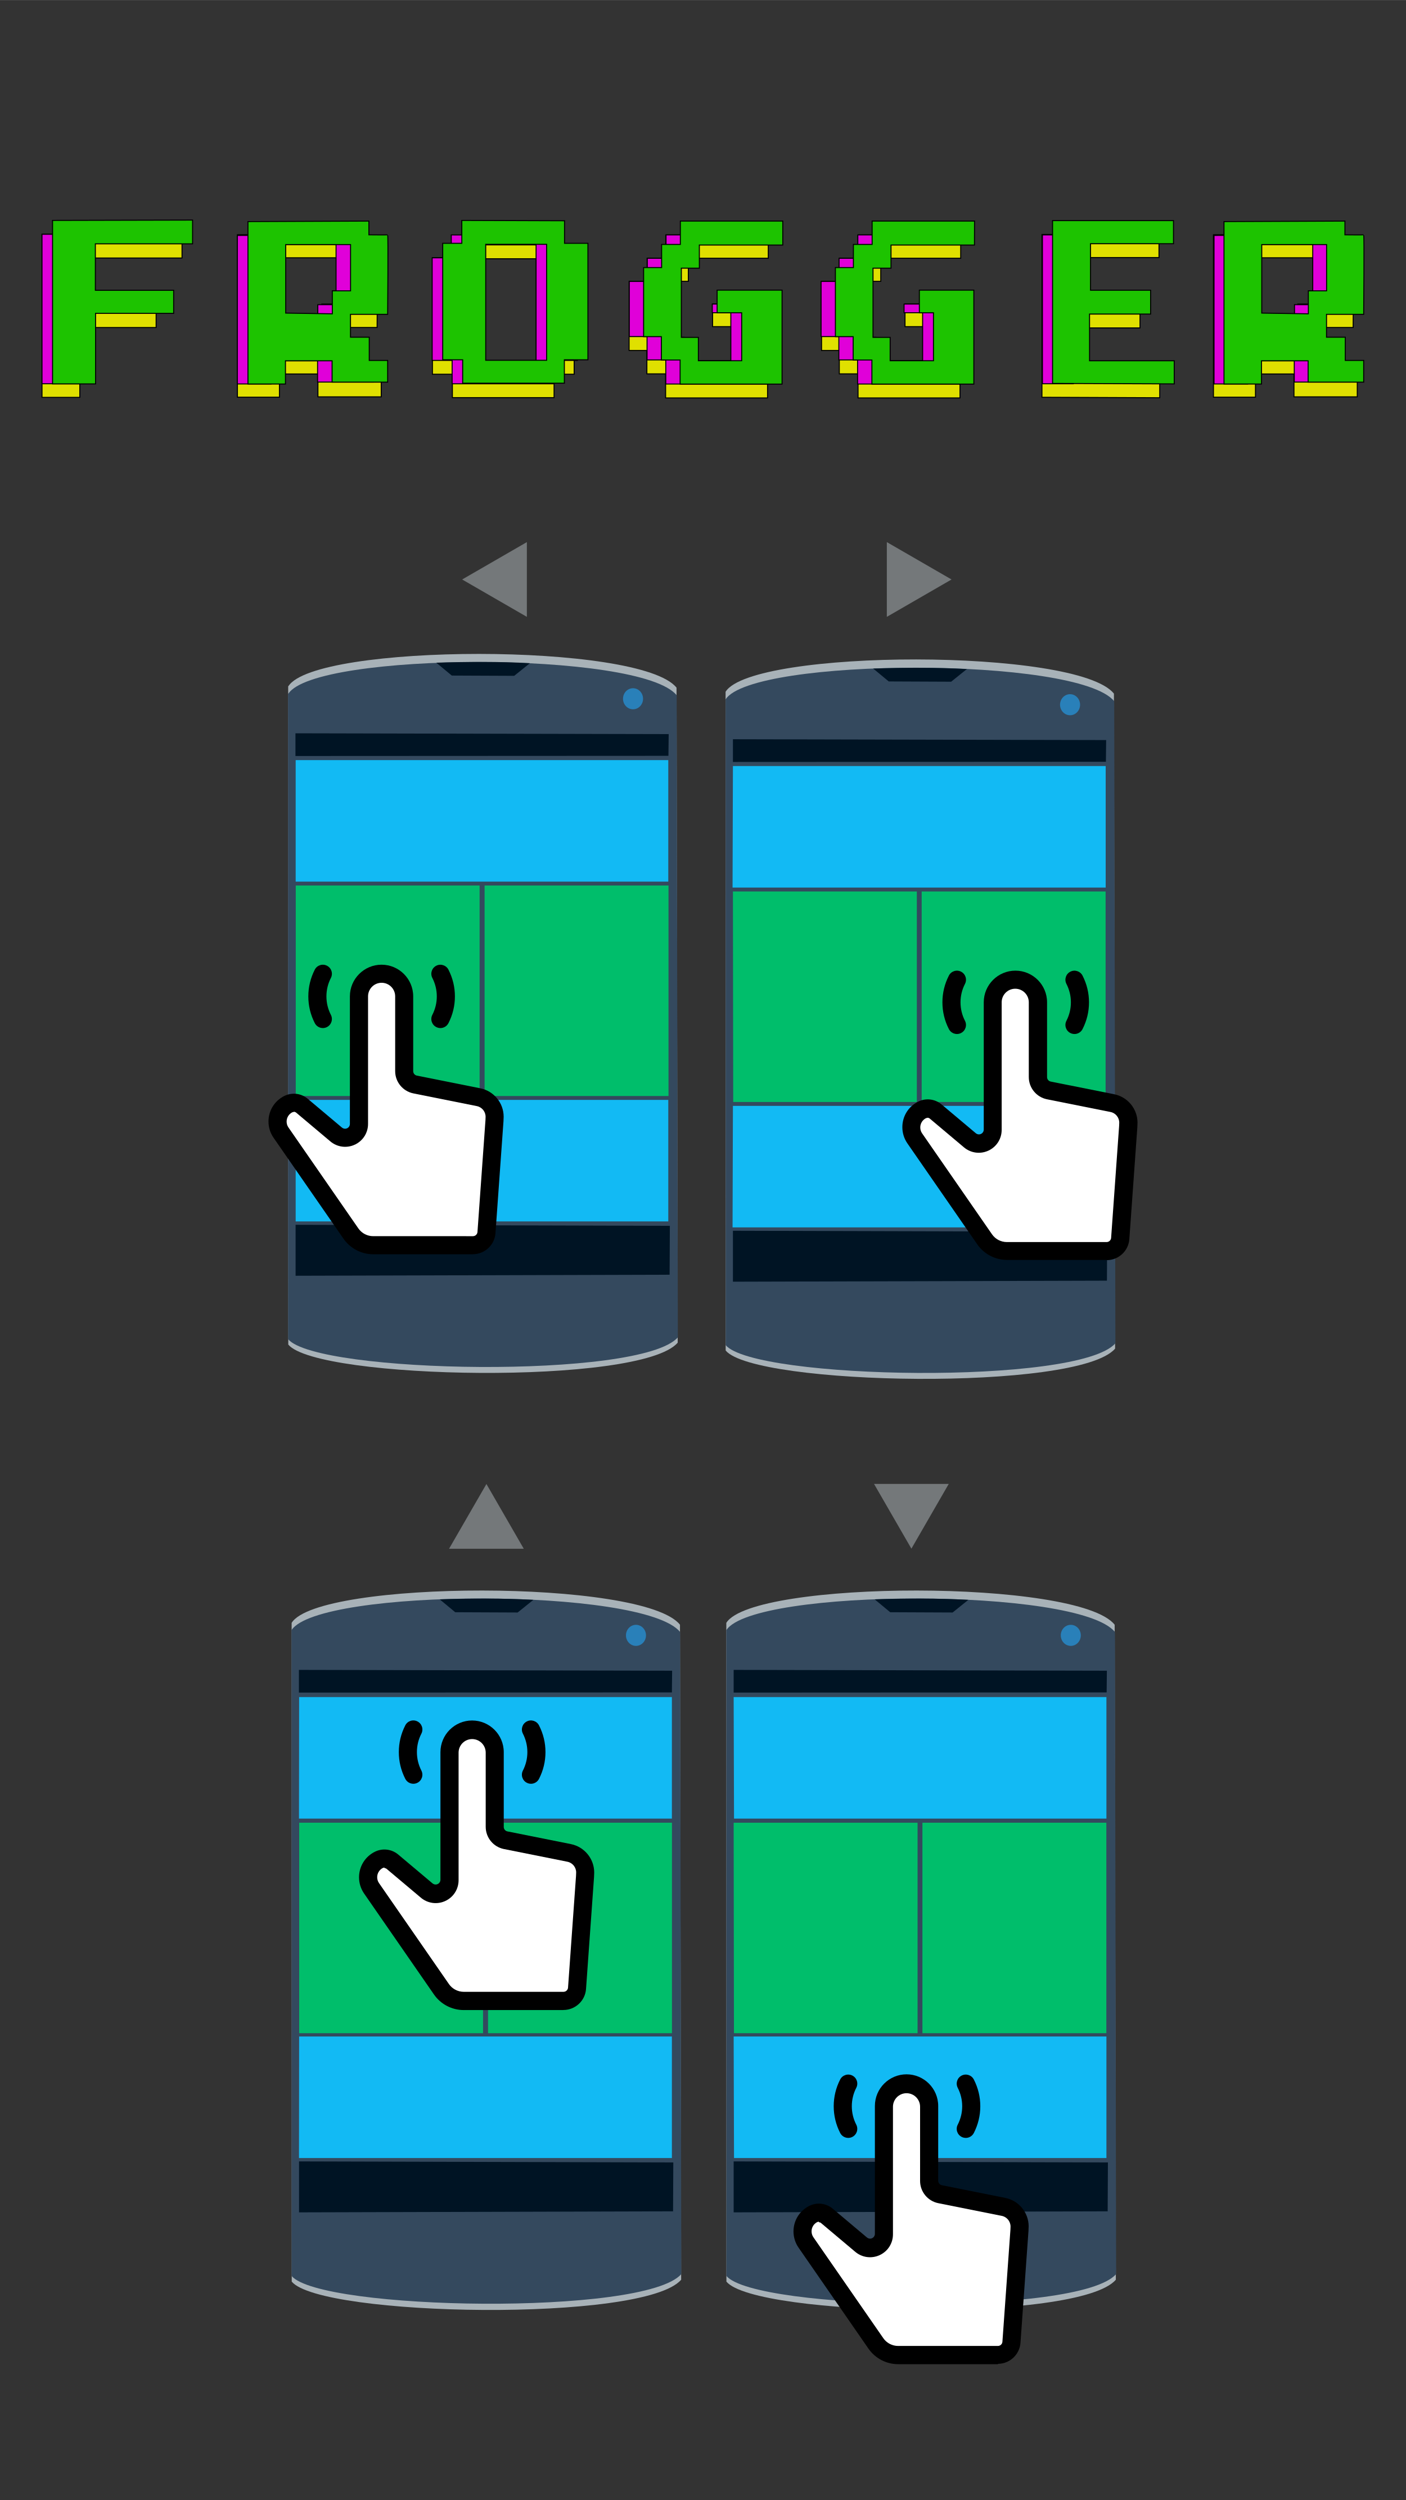 <?xml version="1.0" encoding="UTF-8" standalone="no"?>
<svg
   height="1920"
   width="1080"
   version="1.1"
   viewBox="0 0 285.77 508.015"
   id="svg174"
   sodipodi:docname="splash.svg"
   inkscape:version="1.2.2 (b0a8486541, 2022-12-01)"
   xmlns:inkscape="http://www.inkscape.org/namespaces/inkscape"
   xmlns:sodipodi="http://sodipodi.sourceforge.net/DTD/sodipodi-0.dtd"
   xmlns="http://www.w3.org/2000/svg"
   xmlns:svg="http://www.w3.org/2000/svg">
  <rect x="0" y="0" width="285.77" height="508.015" fill="#333333" stroke="none"/>
  <defs
     id="defs178" />
  <sodipodi:namedview
     id="namedview176"
     pagecolor="#ffffff"
     bordercolor="#000000"
     borderopacity="0.25"
     inkscape:showpageshadow="2"
     inkscape:pageopacity="0.0"
     inkscape:pagecheckerboard="0"
     inkscape:deskcolor="#d1d1d1"
     showgrid="false"
     inkscape:zoom="0.28426911"
     inkscape:cx="-68.59697"
     inkscape:cy="693.00529"
     inkscape:window-width="1857"
     inkscape:window-height="1170"
     inkscape:window-x="63"
     inkscape:window-y="30"
     inkscape:window-maximized="1"
     inkscape:current-layer="svg174" />
  <path
     style="fill:#a8b2b8;fill-rule:evenodd;stroke-width:0"
     d="m 147.474,140.555 0.019,133.851 c 5.874,7.13 71.688,8.354 79.152,-0.385 l -0.239,-133.089 c -7.385,-9.314 -73.494,-9.084 -78.928,-0.385 z"
     id="path2" />
  <path
     style="fill:#34495e;fill-rule:evenodd;stroke-width:0"
     d="m 147.474,142.108 0.019,131.208 c 5.879,6.988 71.732,8.188 79.212,-0.378 l -0.239,-130.462 c -7.39,-9.13 -73.554,-8.905 -78.988,-0.377 z"
     id="path4" />
  <path
     style="fill:#001424;fill-rule:evenodd;stroke-width:0"
     d="m 148.967,250.072 v 10.352 l 76.017,-0.209 0.05,-9.934 z"
     id="path6" />
  <path
     style="fill:#001424;fill-rule:evenodd;stroke-width:0"
     d="m 148.967,150.199 v 4.614 l 75.808,-0.036 0.05,-4.41 z"
     id="path8" />
  <ellipse
     style="fill:#2980b9;fill-rule:evenodd;stroke-width:0;stroke-miterlimit:2.013"
     rx="1.527pt"
     ry="1.605pt"
     cy="143.183"
     cx="217.489"
     stroke-miterlimit="2.013"
     id="ellipse10" />
  <path
     style="fill:#001424;fill-rule:evenodd;stroke-width:0"
     d="m 177.48,135.838 c 6.401,-0.197 12.769,-0.246 19.034,0.103 l -3.192,2.568 -12.686,-0.055 z"
     id="path12" />
  <path
     style="color:#000000;isolation:auto;mix-blend-mode:normal;solid-color:#000000;fill:#12baf4;stroke-width:1.493;color-rendering:auto;image-rendering:auto;shape-rendering:auto"
     d="m 148.967,224.693 h 75.763 v 24.692 h -75.838 z"
     id="path14" />
  <path
     style="color:#000000;isolation:auto;mix-blend-mode:normal;solid-color:#000000;fill:#12baf4;stroke-width:1.493;color-rendering:auto;image-rendering:auto;shape-rendering:auto"
     d="m 148.967,155.648 h 75.763 v 24.692 h -75.838 z"
     id="path16" />
  <path
     style="color:#000000;isolation:auto;mix-blend-mode:normal;solid-color:#000000;fill:#00be6b;stroke-width:1.493;color-rendering:auto;image-rendering:auto;shape-rendering:auto"
     d="m 148.967,181.131 h 37.381 v 42.771 h -37.322 z"
     id="path18" />
  <rect
     style="color:#000000;isolation:auto;mix-blend-mode:normal;solid-color:#000000;fill:#00be6b;stroke-width:1.493;color-rendering:auto;image-rendering:auto;shape-rendering:auto"
     height="42.771"
     width="37.381"
     y="181.131"
     x="187.333"
     id="rect20" />
  <path
     style="color:#000000;isolation:auto;mix-blend-mode:normal;solid-color:#000000;fill:#74787a;stroke-width:0.302;color-rendering:auto;image-rendering:auto;shape-rendering:auto"
     d="m 193.402,117.737 -13.153,-7.594 v 15.188 z"
     id="path22" />
  <path
     style="stroke-width:1.838"
     d="m 194.499,210.093 c -0.669,0 -1.313,-0.366 -1.638,-1 -0.873,-1.705 -1.314,-3.534 -1.314,-5.434 0,-1.9 0.441,-3.731 1.314,-5.434 0.461,-0.903 1.57,-1.261 2.475,-0.798 0.905,0.463 1.261,1.57 0.8,2.475 -0.607,1.18 -0.912,2.445 -0.912,3.758 0,1.313 0.305,2.578 0.91,3.758 0.461,0.903 0.105,2.011 -0.8,2.475 -0.267,0.138 -0.553,0.202 -0.835,0.202 z"
     id="path24" />
  <path
     style="stroke-width:1.838"
     d="m 218.385,210.093 c -0.281,0 -0.568,-0.064 -0.835,-0.202 -0.905,-0.461 -1.263,-1.571 -0.802,-2.472 0.605,-1.184 0.912,-2.448 0.912,-3.759 0,-1.311 -0.307,-2.575 -0.912,-3.759 -0.461,-0.905 -0.105,-2.011 0.802,-2.472 0.897,-0.463 2.011,-0.107 2.475,0.8 0.873,1.706 1.314,3.534 1.314,5.433 0,1.899 -0.441,3.726 -1.314,5.433 -0.325,0.636 -0.972,1.002 -1.639,1.002 z"
     id="path26" />
  <path
     style="stroke-width:1.838"
     d="m 224.954,255.999 h -20.273 c -2.414,0 -4.677,-1.186 -6.052,-3.171 l -14.2,-20.512 c -0.673,-0.974 -1.026,-2.112 -1.026,-3.293 0,-2.209 1.228,-4.195 3.204,-5.185 1.562,-0.78 3.437,-0.559 4.768,0.566 l 6.925,5.824 c 0.325,0.283 0.75,0.337 1.107,0.158 0.333,-0.167 0.541,-0.502 0.541,-0.875 V 203.654 c 0,-3.549 2.886,-6.434 6.434,-6.434 3.549,0 6.434,2.886 6.434,6.434 v 15.197 c 0,0.438 0.313,0.82 0.743,0.906 l 12.907,2.581 c 2.742,0.546 4.734,2.975 4.734,5.773 l -0.035,0.927 -1.627,22.736 c -0.167,2.393 -2.183,4.27 -4.582,4.27 z"
     id="path28" />
  <path
     style="fill:#ffffff;stroke-width:1.838"
     d="m 188.528,227.112 -0.311,0.074 c -0.723,0.362 -1.171,1.088 -1.171,1.896 0,0.432 0.129,0.847 0.375,1.202 l 14.199,20.497 c 0.686,0.996 1.818,1.588 3.026,1.588 h 20.273 c 0.48,0 0.882,-0.373 0.917,-0.853 l 1.627,-22.751 0.024,-0.658 c 0,-1.052 -0.746,-1.963 -1.778,-2.169 l -12.907,-2.581 c -2.144,-0.428 -3.699,-2.326 -3.699,-4.51 v -15.197 c 0,-1.52 -1.237,-2.757 -2.757,-2.757 -1.52,0 -2.757,1.237 -2.757,2.757 v 25.916 c 0,1.777 -0.987,3.372 -2.574,4.167 -1.697,0.844 -3.711,0.586 -5.138,-0.651 l -6.903,-5.807 c -0.13,-0.108 -0.289,-0.165 -0.449,-0.165 z"
     id="path30" />
  <path
     style="color:#000000;isolation:auto;mix-blend-mode:normal;solid-color:#000000;fill:#74787a;stroke-width:0.302;color-rendering:auto;image-rendering:auto;shape-rendering:auto"
     d="m 93.932,117.737 13.153,-7.594 v 15.188 z"
     id="path32" />
  <path
     style="fill:#a8b2b8;fill-rule:evenodd;stroke-width:0"
     d="m 58.573,139.346 0.019,133.851 c 5.874,7.13 71.688,8.354 79.152,-0.385 L 137.505,139.722 c -7.315,-9.211 -73.464,-8.987 -78.898,-0.284 z"
     id="path34" />
  <path
     style="fill:#34495e;fill-rule:evenodd;stroke-width:0"
     d="m 58.543,140.898 0.019,131.208 c 5.879,6.988 71.732,8.188 79.212,-0.378 l -0.239,-130.462 c -7.315,-9.062 -73.494,-8.838 -78.928,-0.314 z"
     id="path36" />
  <path
     style="fill:#001424;fill-rule:evenodd;stroke-width:0"
     d="m 60.081,248.863 v 10.352 l 76.017,-0.209 0.05,-9.934 z"
     id="path38" />
  <path
     style="fill:#001424;fill-rule:evenodd;stroke-width:0"
     d="m 60.051,148.99 v 4.614 l 75.808,-0.036 0.05,-4.41 z"
     id="path40" />
  <ellipse
     style="fill:#2980b9;fill-rule:evenodd;stroke-width:0;stroke-miterlimit:2.013"
     rx="1.527pt"
     ry="1.605pt"
     cy="141.973"
     cx="128.664"
     stroke-miterlimit="2.013"
     id="ellipse42" />
  <path
     style="fill:#001424;fill-rule:evenodd;stroke-width:0"
     d="m 88.67,134.643 c 6.401,-0.197 12.769,-0.246 19.034,0.103 l -3.192,2.568 -12.686,-0.054 z"
     id="path44" />
  <path
     style="color:#000000;isolation:auto;mix-blend-mode:normal;solid-color:#000000;fill:#12baf4;stroke-width:1.493;color-rendering:auto;image-rendering:auto;shape-rendering:auto"
     d="m 60.096,223.484 h 75.733 v 24.692 H 60.096 Z"
     id="path46" />
  <path
     style="color:#000000;isolation:auto;mix-blend-mode:normal;solid-color:#000000;fill:#12baf4;stroke-width:1.493;color-rendering:auto;image-rendering:auto;shape-rendering:auto"
     d="m 60.096,154.439 h 75.733 v 24.692 H 60.096 Z"
     id="path48" />
  <path
     style="color:#000000;isolation:auto;mix-blend-mode:normal;solid-color:#000000;fill:#00be6b;stroke-width:1.493;color-rendering:auto;image-rendering:auto;shape-rendering:auto"
     d="m 60.111,179.922 h 37.367 v 42.771 H 60.111 Z"
     id="path50" />
  <rect
     style="color:#000000;isolation:auto;mix-blend-mode:normal;solid-color:#000000;fill:#00be6b;stroke-width:1.493;color-rendering:auto;image-rendering:auto;shape-rendering:auto"
     height="42.771"
     width="37.381"
     y="179.922"
     x="98.493"
     id="rect52" />
  <path
     style="stroke-width:1.838"
     d="m 65.62,208.884 c -0.669,0 -1.313,-0.366 -1.638,-1 -0.873,-1.705 -1.314,-3.534 -1.314,-5.434 0,-1.9 0.441,-3.731 1.314,-5.434 0.461,-0.903 1.57,-1.261 2.475,-0.798 0.905,0.463 1.261,1.57 0.8,2.475 -0.607,1.18 -0.912,2.445 -0.912,3.758 0,1.313 0.305,2.578 0.91,3.758 0.461,0.903 0.105,2.011 -0.8,2.475 -0.267,0.138 -0.553,0.202 -0.835,0.202 z"
     id="path54" />
  <path
     style="stroke-width:1.838"
     d="m 89.506,208.884 c -0.281,0 -0.568,-0.064 -0.835,-0.202 -0.905,-0.461 -1.263,-1.571 -0.802,-2.472 0.605,-1.184 0.912,-2.448 0.912,-3.759 0,-1.311 -0.307,-2.575 -0.912,-3.759 -0.461,-0.905 -0.105,-2.011 0.802,-2.472 0.897,-0.463 2.011,-0.107 2.475,0.8 0.873,1.706 1.314,3.534 1.314,5.433 0,1.899 -0.441,3.726 -1.314,5.433 -0.325,0.636 -0.973,1.002 -1.639,1.002 z"
     id="path56" />
  <path
     style="stroke-width:1.838"
     d="M 96.134,254.849 H 75.861 c -2.414,0 -4.677,-1.186 -6.052,-3.171 L 55.596,231.166 c -0.673,-0.974 -1.026,-2.112 -1.026,-3.293 0,-2.209 1.228,-4.195 3.204,-5.185 1.562,-0.779 3.437,-0.559 4.768,0.566 l 6.925,5.824 c 0.325,0.283 0.75,0.337 1.107,0.158 0.333,-0.167 0.541,-0.502 0.541,-0.875 v -25.916 c 0,-3.549 2.886,-6.434 6.434,-6.434 3.549,0 6.434,2.886 6.434,6.434 v 15.197 c 0,0.438 0.313,0.82 0.743,0.906 l 12.907,2.581 c 2.742,0.546 4.734,2.975 4.734,5.773 l -0.035,0.927 -1.627,22.736 c -0.167,2.393 -2.183,4.27 -4.582,4.27 z"
     id="path58" />
  <path
     style="fill:#ffffff;stroke-width:1.838"
     d="m 59.738,225.917 -0.311,0.074 c -0.723,0.362 -1.171,1.088 -1.171,1.896 0,0.432 0.129,0.847 0.375,1.202 l 14.199,20.497 c 0.686,0.997 1.818,1.588 3.026,1.588 H 96.129 c 0.48,0 0.882,-0.373 0.917,-0.853 l 1.627,-22.751 0.024,-0.658 c 0,-1.052 -0.746,-1.963 -1.778,-2.169 l -12.898,-2.583 c -2.15,-0.433 -3.702,-2.329 -3.702,-4.508 v -15.212 c 0,-1.52 -1.237,-2.757 -2.757,-2.757 -1.52,0 -2.757,1.237 -2.757,2.757 v 25.916 c 0,1.777 -0.987,3.372 -2.574,4.167 -1.697,0.844 -3.711,0.586 -5.138,-0.651 l -6.903,-5.807 c -0.131,-0.109 -0.289,-0.165 -0.449,-0.165 z"
     id="path60" />
  <path
     style="color:#000000;isolation:auto;mix-blend-mode:normal;solid-color:#000000;fill:#74787a;stroke-width:1.493;color-rendering:auto;image-rendering:auto;shape-rendering:auto"
     d="m 185.243,314.669 -7.594,-13.154 h 15.182 z"
     id="path62" />
  <path
     style="fill:#a8b2b8;fill-rule:evenodd;stroke-width:0"
     d="m 147.623,329.747 0.019,133.851 c 5.874,7.13 71.688,8.354 79.152,-0.385 l -0.239,-133.089 c -7.385,-9.314 -73.494,-9.084 -78.928,-0.385 z"
     id="path64" />
  <path
     style="fill:#34495e;fill-rule:evenodd;stroke-width:0"
     d="m 147.623,331.239 0.019,131.208 c 5.879,6.988 71.732,8.188 79.212,-0.378 l -0.239,-130.462 c -7.39,-9.13 -73.554,-8.905 -78.988,-0.377 z"
     id="path66" />
  <path
     style="fill:#001424;fill-rule:evenodd;stroke-width:0"
     d="m 149.116,439.174 v 10.352 l 76.017,-0.209 0.05,-9.934 z"
     id="path68" />
  <path
     style="fill:#001424;fill-rule:evenodd;stroke-width:0"
     d="m 149.116,339.301 v 4.614 l 75.808,-0.036 0.05,-4.41 z"
     id="path70" />
  <ellipse
     style="fill:#2980b9;fill-rule:evenodd;stroke-width:0;stroke-miterlimit:2.013"
     rx="1.527pt"
     ry="1.605pt"
     cy="332.284"
     cx="217.639"
     stroke-miterlimit="2.013"
     id="ellipse72" />
  <path
     style="fill:#001424;fill-rule:evenodd;stroke-width:0"
     d="m 177.779,324.969 c 6.401,-0.197 12.769,-0.246 19.034,0.103 l -3.192,2.568 -12.686,-0.055 z"
     id="path74" />
  <path
     style="color:#000000;isolation:auto;mix-blend-mode:normal;solid-color:#000000;fill:#12baf4;stroke-width:1.493;color-rendering:auto;image-rendering:auto;shape-rendering:auto"
     d="m 149.116,413.795 h 75.763 v 24.692 h -75.689 z"
     id="path76" />
  <path
     style="color:#000000;isolation:auto;mix-blend-mode:normal;solid-color:#000000;fill:#12baf4;stroke-width:1.493;color-rendering:auto;image-rendering:auto;shape-rendering:auto"
     d="m 149.116,344.825 h 75.763 v 24.692 h -75.689 z"
     id="path78" />
  <path
     style="color:#000000;isolation:auto;mix-blend-mode:normal;solid-color:#000000;fill:#00be6b;stroke-width:1.493;color-rendering:auto;image-rendering:auto;shape-rendering:auto"
     d="m 149.116,370.353 h 37.381 v 42.771 h -37.322 z"
     id="path80" />
  <rect
     style="color:#000000;isolation:auto;mix-blend-mode:normal;solid-color:#000000;fill:#00be6b;stroke-width:1.493;color-rendering:auto;image-rendering:auto;shape-rendering:auto"
     height="42.771"
     width="37.381"
     y="370.353"
     x="187.483"
     id="rect82" />
  <path
     style="stroke-width:1.838"
     d="m 172.405,434.397 c -0.669,0 -1.313,-0.366 -1.638,-1 -0.873,-1.705 -1.314,-3.534 -1.314,-5.434 0,-1.9 0.441,-3.731 1.314,-5.434 0.461,-0.903 1.571,-1.261 2.475,-0.798 0.905,0.463 1.261,1.571 0.8,2.475 -0.607,1.18 -0.912,2.445 -0.912,3.758 0,1.313 0.305,2.578 0.91,3.758 0.461,0.903 0.105,2.011 -0.8,2.475 -0.267,0.138 -0.553,0.202 -0.835,0.202 z"
     id="path84" />
  <path
     style="stroke-width:1.838"
     d="m 196.291,434.397 c -0.281,0 -0.568,-0.064 -0.835,-0.202 -0.905,-0.461 -1.263,-1.57 -0.802,-2.472 0.605,-1.184 0.912,-2.448 0.912,-3.759 0,-1.311 -0.307,-2.575 -0.912,-3.759 -0.461,-0.905 -0.105,-2.011 0.802,-2.472 0.897,-0.463 2.011,-0.107 2.475,0.8 0.873,1.706 1.314,3.534 1.314,5.433 0,1.899 -0.441,3.726 -1.314,5.433 -0.325,0.636 -0.973,1.002 -1.639,1.002 z"
     id="path86" />
  <path
     style="stroke-width:1.838"
     d="m 202.859,480.377 h -20.303 c -2.414,0 -4.677,-1.186 -6.052,-3.171 l -14.2,-20.512 c -0.673,-0.974 -1.026,-2.112 -1.026,-3.293 0,-2.209 1.228,-4.195 3.204,-5.185 1.562,-0.78 3.437,-0.559 4.768,0.566 l 6.925,5.824 c 0.325,0.283 0.75,0.337 1.107,0.158 0.333,-0.167 0.54,-0.502 0.54,-0.875 v -25.976 c 0,-3.549 2.886,-6.434 6.434,-6.434 3.549,0 6.434,2.886 6.434,6.434 v 15.197 c 0,0.438 0.313,0.82 0.743,0.906 l 12.907,2.581 c 2.742,0.546 4.734,2.975 4.734,5.773 l -0.035,0.927 -1.627,22.736 c -0.167,2.393 -2.183,4.27 -4.582,4.27 z"
     id="path88" />
  <path
     style="fill:#ffffff;stroke-width:1.838"
     d="m 166.433,451.416 -0.311,0.074 c -0.723,0.362 -1.171,1.088 -1.171,1.896 0,0.432 0.129,0.848 0.375,1.202 l 14.199,20.497 c 0.686,0.996 1.818,1.588 3.026,1.588 h 20.273 c 0.48,0 0.882,-0.373 0.917,-0.853 l 1.627,-22.751 0.024,-0.658 c 0,-1.052 -0.746,-1.963 -1.778,-2.169 l -12.907,-2.581 c -2.144,-0.428 -3.699,-2.326 -3.699,-4.51 v -15.078 c 0,-1.52 -1.237,-2.757 -2.757,-2.757 -1.52,0 -2.757,1.237 -2.757,2.757 v 25.916 c 0,1.777 -0.987,3.372 -2.574,4.167 -1.697,0.844 -3.711,0.586 -5.138,-0.651 l -6.903,-5.807 c -0.13,-0.109 -0.289,-0.165 -0.449,-0.165 z"
     id="path90" />
  <path
     style="color:#000000;isolation:auto;mix-blend-mode:normal;solid-color:#000000;fill:#74787a;stroke-width:1.493;color-rendering:auto;image-rendering:auto;shape-rendering:auto"
     d="M 98.866,301.531 91.272,314.685 h 15.183 z"
     id="path92" />
  <path
     style="fill:#a8b2b8;fill-rule:evenodd;stroke-width:0"
     d="m 59.275,329.747 0.019,133.851 c 5.874,7.13 71.688,8.354 79.152,-0.385 l -0.239,-133.089 c -7.385,-9.314 -73.494,-9.084 -78.928,-0.385 z"
     id="path94" />
  <path
     style="fill:#34495e;fill-rule:evenodd;stroke-width:0"
     d="m 59.245,331.239 0.019,131.208 c 5.879,6.988 71.732,8.188 79.212,-0.378 l -0.239,-130.462 c -7.39,-9.13 -73.554,-8.905 -78.988,-0.377 z"
     id="path96" />
  <path
     style="fill:#001424;fill-rule:evenodd;stroke-width:0"
     d="m 60.783,439.174 v 10.352 l 76.017,-0.209 0.05,-9.934 z"
     id="path98" />
  <path
     style="fill:#001424;fill-rule:evenodd;stroke-width:0"
     d="m 60.753,339.301 v 4.614 l 75.808,-0.036 0.05,-4.41 z"
     id="path100" />
  <ellipse
     style="fill:#2980b9;fill-rule:evenodd;stroke-width:0;stroke-miterlimit:2.013"
     rx="1.527pt"
     ry="1.605pt"
     cy="332.284"
     cx="129.261"
     stroke-miterlimit="2.013"
     id="ellipse102" />
  <path
     style="fill:#001424;fill-rule:evenodd;stroke-width:0"
     d="m 89.371,324.969 c 6.401,-0.197 12.769,-0.246 19.034,0.103 l -3.192,2.568 -12.686,-0.055 z"
     id="path104" />
  <path
     style="color:#000000;isolation:auto;mix-blend-mode:normal;solid-color:#000000;fill:#12baf4;stroke-width:1.493;color-rendering:auto;image-rendering:auto;shape-rendering:auto"
     d="M 60.798,413.795 H 136.561 v 24.692 H 60.768 Z"
     id="path106" />
  <path
     style="color:#000000;isolation:auto;mix-blend-mode:normal;solid-color:#000000;fill:#12baf4;stroke-width:1.493;color-rendering:auto;image-rendering:auto;shape-rendering:auto"
     d="M 60.798,344.825 H 136.561 v 24.692 H 60.768 Z"
     id="path108" />
  <path
     style="color:#000000;isolation:auto;mix-blend-mode:normal;solid-color:#000000;fill:#00be6b;stroke-width:1.493;color-rendering:auto;image-rendering:auto;shape-rendering:auto"
     d="M 60.813,370.353 H 98.179 V 413.123 H 60.813 Z"
     id="path110" />
  <rect
     style="color:#000000;isolation:auto;mix-blend-mode:normal;solid-color:#000000;fill:#00be6b;stroke-width:1.493;color-rendering:auto;image-rendering:auto;shape-rendering:auto"
     height="42.771"
     width="37.381"
     y="370.353"
     x="99.194"
     id="rect112" />
  <path
     style="stroke-width:1.838"
     d="m 84.012,362.44 c -0.669,0 -1.313,-0.366 -1.638,-1 -0.873,-1.705 -1.314,-3.534 -1.314,-5.434 0,-1.9 0.441,-3.731 1.314,-5.434 0.461,-0.903 1.57,-1.261 2.475,-0.798 0.905,0.463 1.261,1.57 0.8,2.475 -0.607,1.18 -0.912,2.445 -0.912,3.758 0,1.313 0.305,2.578 0.91,3.758 0.461,0.903 0.105,2.011 -0.8,2.475 -0.267,0.138 -0.553,0.202 -0.835,0.202 z"
     id="path114" />
  <path
     style="stroke-width:1.838"
     d="m 107.913,362.44 c -0.281,0 -0.568,-0.064 -0.835,-0.202 -0.905,-0.461 -1.263,-1.57 -0.802,-2.472 0.605,-1.184 0.912,-2.448 0.912,-3.759 0,-1.311 -0.307,-2.575 -0.912,-3.759 -0.461,-0.905 -0.105,-2.011 0.802,-2.472 0.897,-0.463 2.011,-0.107 2.475,0.8 0.873,1.706 1.314,3.534 1.314,5.433 0,1.899 -0.441,3.726 -1.314,5.433 -0.325,0.636 -0.972,1.002 -1.639,1.002 z"
     id="path116" />
  <path
     style="stroke-width:1.838"
     d="M 114.481,408.421 H 94.253 c -2.414,0 -4.677,-1.186 -6.052,-3.171 L 74.001,384.738 c -0.673,-0.974 -1.026,-2.112 -1.026,-3.293 0,-2.209 1.228,-4.195 3.204,-5.185 1.562,-0.78 3.437,-0.559 4.768,0.566 l 6.925,5.824 c 0.325,0.283 0.75,0.337 1.107,0.158 0.333,-0.167 0.541,-0.502 0.541,-0.875 v -25.916 c 0,-3.549 2.886,-6.434 6.434,-6.434 3.549,0 6.434,2.886 6.434,6.434 v 15.197 c 0,0.438 0.313,0.82 0.743,0.906 l 12.907,2.581 c 2.742,0.546 4.734,2.975 4.734,5.773 l -0.035,0.927 -1.627,22.736 c -0.167,2.393 -2.183,4.27 -4.582,4.27 z"
     id="path118" />
  <path
     style="fill:#ffffff;stroke-width:1.838"
     d="m 78.145,379.459 -0.311,0.074 c -0.723,0.362 -1.171,1.088 -1.171,1.896 0,0.432 0.129,0.848 0.375,1.202 l 14.199,20.497 c 0.686,0.996 1.818,1.588 3.026,1.588 h 20.273 c 0.48,0 0.882,-0.373 0.917,-0.853 l 1.627,-22.751 0.024,-0.658 c 0,-1.052 -0.746,-1.963 -1.778,-2.169 l -12.907,-2.581 c -2.144,-0.428 -3.699,-2.326 -3.699,-4.51 v -15.078 c 0,-1.52 -1.237,-2.757 -2.757,-2.757 -1.52,0 -2.757,1.237 -2.757,2.757 v 25.916 c 0,1.777 -0.987,3.372 -2.574,4.167 -1.697,0.844 -3.711,0.586 -5.138,-0.651 l -6.903,-5.807 c -0.131,-0.109 -0.289,-0.165 -0.449,-0.165 z"
     id="path120" />
  <path
     style="fill:#e0e000;fill-rule:evenodd;stroke:#000000;stroke-width:0.205"
     d="m 72.834,47.589 -24.58,0.104 v 33.005 h 8.542 v -4.72 h 7.823 V 80.629 H 77.486 V 75.909 H 72.905 v -4.72 h -3.812 v -4.651 h 7.553 c 0,0 0.139,-16.194 0,-16.154 -0.139,0.037 -3.812,0 -3.812,0 z M 55.93,52.366 H 69.108 v 9.397 h -3.709 v 4.673 l -8.55,-0.149 z"
     id="path124" />
  <path
     style="fill:#e0e000;fill-rule:evenodd;stroke:#000000;stroke-width:0.205"
     d="M 8.538,47.589 V 80.729 H 16.222 V 66.543 H 31.733 V 61.858 h -14.734 v -9.441 h 19.999 v -4.825 z"
     id="path126" />
  <path
     style="fill:#e0e000;fill-rule:evenodd;stroke:#000000;stroke-width:0.205"
     d="m 97.213,47.857 -5.44,4.502 H 87.891 V 76.028 h 4.056 v 4.755 H 112.616 V 76.028 h 4.081 V 52.359 h -4.047 v -4.581 z m -0.579,4.712 h 12.378 V 76.131 H 96.633 Z"
     id="path128" />
  <path
     d="m 271.213,47.589 -24.58,0.104 v 33.005 h 8.542 v -4.72 h 7.823 v 4.651 h 12.867 v -4.72 h -4.581 v -4.72 h -3.812 v -4.651 h 7.553 c 0,0 0.139,-16.194 0,-16.154 -0.139,0.037 -3.812,0 -3.812,0 z m -16.904,4.777 h 13.178 v 9.397 h -3.709 v 4.673 l -8.55,-0.149 z"
     style="fill:#e0e000;fill-rule:evenodd;stroke:#000000;stroke-width:0.205"
     id="path130" />
  <path
     style="fill:#e0e000;fill-rule:evenodd;stroke:#000000;stroke-width:0.205"
     d="m 156.151,47.723 h -20.816 v 4.747 h -3.808 v 4.698 h -3.659 v 14.038 h 3.61 v 4.747 h 3.808 v 4.896 h 20.722 V 61.761 h -11.175 v 4.598 h 6.049 v 9.742 H 138.996 v -4.747 h -3.461 V 57.156 h 4.368 v -4.698 h 16.248 z"
     id="path132" />
  <path
     d="m 195.264,47.723 h -20.816 v 4.747 h -3.808 v 4.698 h -3.66 v 14.038 h 3.61 v 4.747 h 3.808 v 4.896 h 20.722 V 61.761 h -11.175 v 4.598 h 6.049 v 9.742 h -11.885 v -4.747 h -3.461 V 57.156 h 4.368 v -4.698 h 16.248 z"
     style="fill:#e0e000;fill-rule:evenodd;stroke:#000000;stroke-width:0.205"
     id="path134" />
  <path
     d="m 235.717,80.809 v -4.698 h -16.422 v -9.494 h 12.412 V 61.771 H 219.491 V 52.326 h 16.074 v -4.698 h -23.789 v 33.086 z"
     style="fill:#e0e000;fill-rule:evenodd;stroke:#000000;stroke-width:0.205"
     id="path136" />
  <path
     d="M 8.538,47.589 V 77.969 H 17.28 L 16.574,47.589 Z"
     style="fill:#e000d9;fill-rule:evenodd;stroke:#000000;stroke-width:0.205"
     id="path140" />
  <path
     style="fill:#e000d9;fill-rule:evenodd;stroke:#000000;stroke-width:0.205"
     d="m 72.03,47.723 -23.789,0.104 v 30.179 h 6.831 v -4.72 h 9.476 v 4.336 h 11.295 v -1.571 h -3.741 v -4.72 h -3.812 v -4.651 c 0,0 7.693,-16.194 7.553,-16.154 -0.139,0.037 -3.812,0 -3.812,0 z m -16.904,1.942 h 13.178 v 12.231 h -3.709 v 4.673 l -9.469,-0.149 z"
     id="path142" />
  <path
     style="fill:#e000d9;fill-rule:evenodd;stroke:#000000;stroke-width:0.205"
     d="m 91.721,47.723 v 4.651 H 87.839 V 73.217 h 4.056 v 4.755 H 112.563 V 73.217 h 4.79 V 49.548 h -4.755 v -1.745 z m 4.86,2.025 h 12.378 V 73.31 H 96.581 Z"
     id="path144" />
  <path
     style="fill:#e000d9;fill-rule:evenodd;stroke:#000000;stroke-width:0.205"
     d="m 270.544,47.723 -23.789,0.104 v 30.179 h 6.831 v -4.72 h 9.476 v 4.336 h 11.295 v -1.571 h -3.741 v -4.72 h -3.812 v -4.651 c 0,0 7.693,-16.194 7.553,-16.154 -0.139,0.037 -3.812,0 -3.812,0 z m -16.904,1.942 h 13.178 v 12.231 h -3.709 v 4.673 l -9.469,-0.149 z"
     id="path146" />
  <path
     style="fill:#e000d9;fill-rule:evenodd;stroke:#000000;stroke-width:0.205"
     d="m 138.469,47.723 h -3.097 v 4.747 h -3.808 v 4.698 h -3.659 v 11.209 h 3.61 v 4.747 h 3.808 v 4.896 h 20.722 V 61.772 h -11.275 v 1.764 h 3.775 v 9.742 h -9.512 v -4.747 h -3.461 v -11.358 l 2.9,-4.698 z"
     id="path148" />
  <path
     d="m 177.449,47.723 h -3.097 v 4.747 h -3.808 v 4.698 h -3.659 v 11.209 h 3.61 v 4.747 h 3.808 v 4.896 h 20.722 V 61.772 h -11.275 v 1.764 h 3.775 v 9.742 h -9.512 v -4.747 h -3.483 v -11.358 l 2.9,-4.698 z"
     style="fill:#e000d9;fill-rule:evenodd;stroke:#000000;stroke-width:0.205"
     id="path150" />
  <rect
     style="color:#000000;isolation:auto;mix-blend-mode:normal;solid-color:#000000;fill:#e000d9;stroke:#000000;stroke-width:0.205;stroke-linejoin:round;color-rendering:auto;image-rendering:auto;shape-rendering:auto"
     height="30.246"
     width="6.294"
     y="47.723"
     x="211.874"
     id="rect152" />
  <path
     style="fill:#1dc300;fill-rule:evenodd;stroke:#000000;stroke-width:0.205"
     d="m 10.681,44.777 v 33.219 h 8.742 V 63.663 H 35.296 V 58.978 H 19.383 V 49.537 h 19.758 v -4.825 z"
     id="path156" />
  <path
     style="fill:#1dc300;fill-rule:evenodd;stroke:#000000;stroke-width:0.205"
     d="m 74.977,44.911 -24.58,0.104 v 33.005 h 7.623 v -4.72 h 9.476 v 4.336 h 11.295 v -4.406 h -3.741 v -4.72 h -3.812 v -4.651 h 7.553 c 0,0 0.139,-16.194 0,-16.154 -0.139,0.037 -3.812,0 -3.812,0 z m -16.904,4.777 h 13.178 v 9.397 h -3.709 v 4.673 l -9.469,-0.149 z"
     id="path158" />
  <path
     style="fill:#1dc300;fill-rule:evenodd;stroke:#000000;stroke-width:0.205"
     d="m 93.864,44.777 v 4.651 h -3.882 v 23.669 h 4.056 v 4.755 h 20.668 v -4.755 h 4.79 V 49.427 h -4.755 v -4.581 z m 4.86,4.86 H 111.102 V 73.198 H 98.724 Z"
     id="path160" />
  <path
     style="fill:#1dc300;fill-rule:evenodd;stroke:#000000;stroke-width:0.205"
     d="m 273.356,44.911 -24.58,0.104 v 33.005 h 7.623 v -4.72 h 9.476 v 4.336 H 277.17 v -4.406 h -3.741 v -4.72 h -3.812 V 63.859 H 277.17 c 0,0 0.139,-16.194 0,-16.154 -0.139,0.037 -3.812,0 -3.812,0 z m -16.904,4.777 H 269.63 v 9.397 h -3.709 v 4.673 l -9.469,-0.149 z"
     id="path162" />
  <path
     d="m 159.098,44.911 h -20.816 v 4.747 h -3.808 v 4.698 h -3.659 v 14.038 h 3.61 v 4.747 h 3.808 v 4.896 h 20.722 V 58.948 h -13.203 v 4.598 h 4.995 v 9.742 h -8.802 v -4.747 h -3.461 V 54.477 h 3.659 v -4.698 h 16.958 z"
     style="fill:#1dc300;fill-rule:evenodd;stroke:#000000;stroke-width:0.205"
     id="path164" />
  <path
     style="fill:#1dc300;fill-rule:evenodd;stroke:#000000;stroke-width:0.205"
     d="m 198.077,44.911 h -20.816 v 4.747 h -3.808 v 4.698 h -3.659 v 14.038 h 3.61 v 4.747 h 3.808 v 4.896 h 20.722 V 58.948 h -11.076 v 4.598 h 2.868 v 9.742 h -8.802 v -4.747 h -3.483 V 54.477 h 3.66 v -4.698 h 16.958 z"
     id="path166" />
  <path
     style="fill:#1dc300;fill-rule:evenodd;stroke:#000000;stroke-width:0.205"
     d="m 238.664,77.996 v -4.698 h -17.213 v -9.494 h 12.412 V 58.958 H 221.648 V 49.513 h 16.864 V 44.815 h -24.58 v 33.086 z"
     id="path168" />
</svg>
